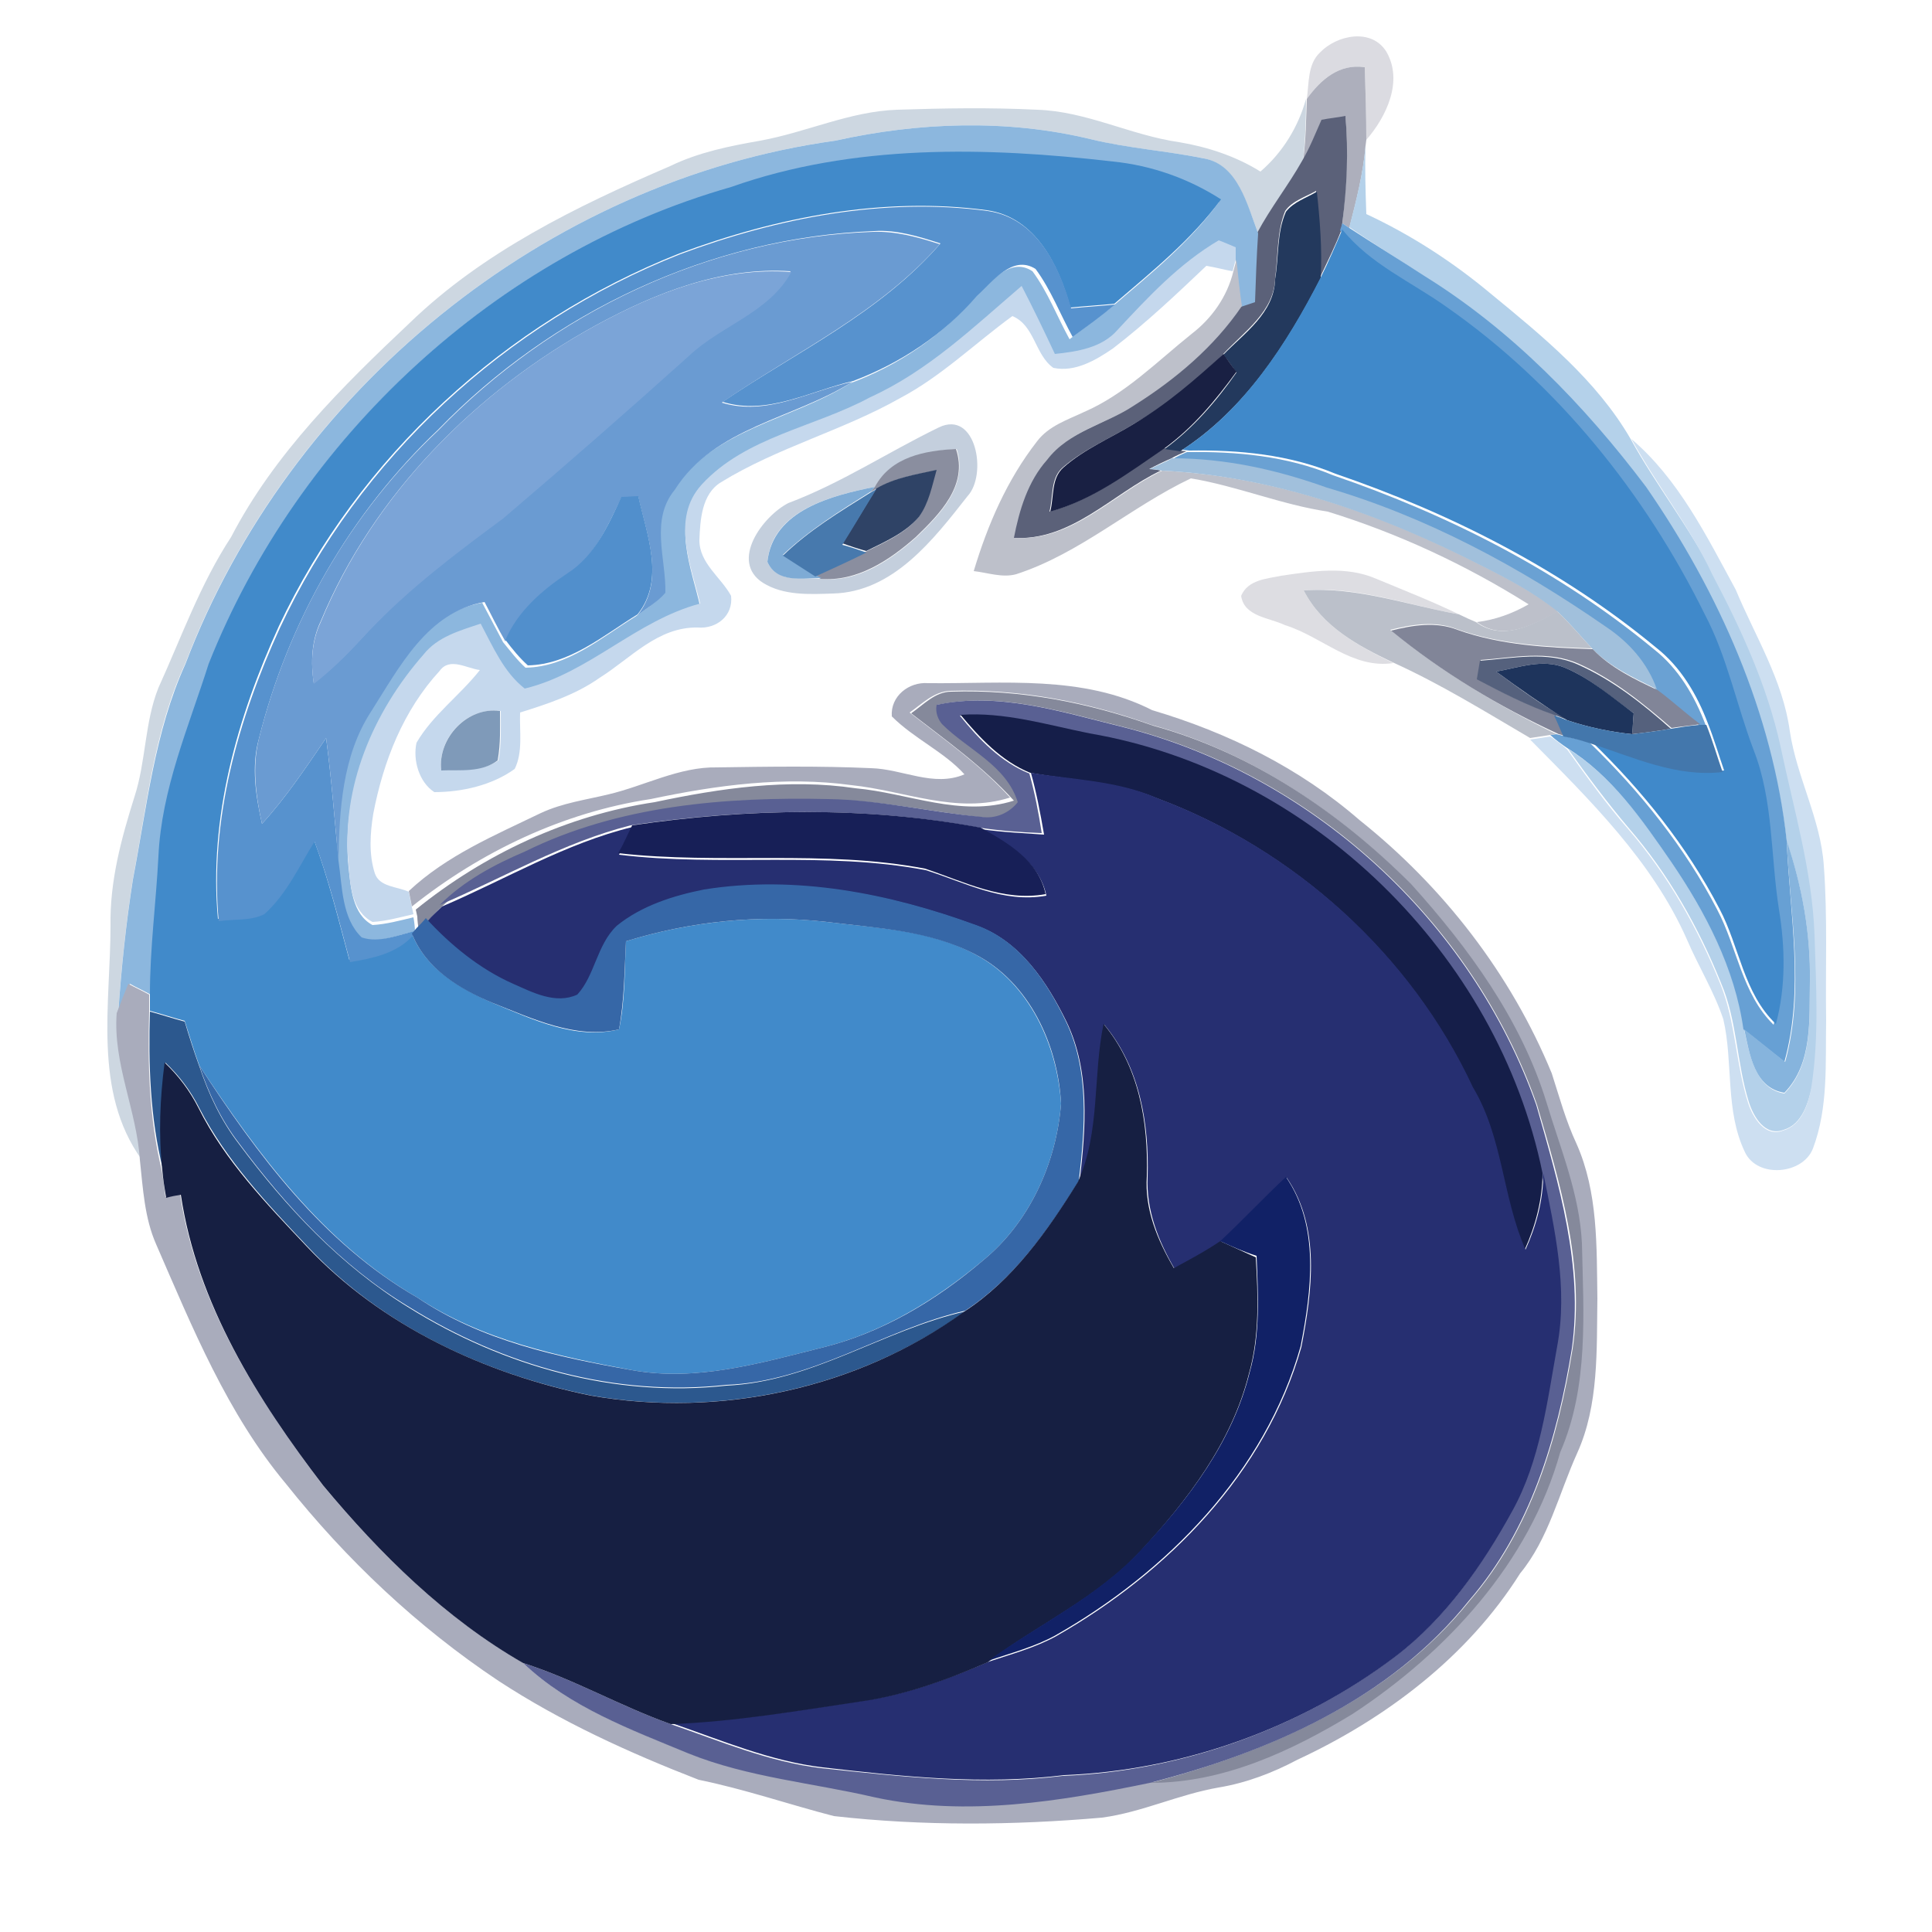 <?xml version="1.0" encoding="utf-8"?>
<!-- Generator: Adobe Illustrator 26.0.3, SVG Export Plug-In . SVG Version: 6.00 Build 0)  -->
<svg version="1.1" id="Layer_1" xmlns="http://www.w3.org/2000/svg" xmlns:xlink="http://www.w3.org/1999/xlink" x="0px" y="0px"
	 viewBox="0 0 250 250" style="enable-background:new 0 0 250 250;" xml:space="preserve">
<style type="text/css">
	.st0{fill:#DBDBE1;}
	.st1{fill:#ADAFBC;}
	.st2{fill:#CDD7E1;}
	.st3{fill:#5B6179;}
	.st4{fill:#8CB7DE;}
	.st5{fill:#B4D1EA;}
	.st6{fill:#418ACA;}
	.st7{fill:#23395D;}
	.st8{fill:#5792CE;}
	.st9{fill:#67A0D4;}
	.st10{fill:#6A9BD2;}
	.st11{fill:#4089CA;}
	.st12{fill:#C5D8ED;}
	.st13{fill:#BDC0CA;}
	.st14{fill:#7BA4D7;}
	.st15{fill:#192043;}
	.st16{fill:#C4CFDD;}
	.st17{fill:#CDDFF1;}
	.st18{fill:#8A8E9F;}
	.st19{fill:#6AA1D3;}
	.st20{fill:#A1C0DC;}
	.st21{fill:#2F4366;}
	.st22{fill:#7EABD5;}
	.st23{fill:#518FCC;}
	.st24{fill:#4779AD;}
	.st25{fill:#DDDDE2;}
	.st26{fill:#BBC0CA;}
	.st27{fill:#818598;}
	.st28{fill:#55617D;}
	.st29{fill:#1E345C;}
	.st30{fill:#A9ACBC;}
	.st31{fill:#85899B;}
	.st32{fill:#596093;}
	.st33{fill:#7F9AB9;}
	.st34{fill:#151E49;}
	.st35{fill:#4377AC;}
	.st36{fill:#262F71;}
	.st37{fill:#171F57;}
	.st38{fill:#86B4DD;}
	.st39{fill:#3667A7;}
	.st40{fill:#2C588E;}
	.st41{fill:#161F42;}
	.st42{fill:#112166;}
</style>
<g id="_x23_dbdbe1ff">
	<path class="st0" d="M170.8,6.8c2.2-2.3,6.7-3.2,8.6-0.1c2.2,3.8,0,8.4-2.6,11.4c0-3.1-0.1-6.3-0.2-9.4c-3.3-0.5-5.7,1.6-7.5,4.1
		C169.4,10.7,169.2,8.3,170.8,6.8z"/>
</g>
<g id="_x23_adafbcff">
	<path class="st1" d="M169.1,12.8c1.8-2.5,4.2-4.6,7.5-4.1c0.1,3.1,0.2,6.3,0.2,9.4l-0.1,0.8c-0.3,3.6-1.2,7.1-2.1,10.6l-0.9-0.6
		c0.5-4.6,0.8-9.2,0.4-13.8c-1,0.2-2.1,0.3-3.1,0.5c-0.7,1.8-1.5,3.6-2.4,5.3C169,18.1,169,15.4,169.1,12.8z"/>
</g>
<g id="_x23_cdd7e1ff">
	<path class="st2" d="M163.1,22.2c2.9-2.5,4.9-5.8,5.9-9.4c0,2.7-0.1,5.4-0.4,8.1c-1.7,3.2-4.1,6-5.8,9.3c-1.4-3.6-2.6-8.8-7-9.7
		c-4.9-1-9.9-1.3-14.7-2.5c-10.8-2.6-22.2-2.2-33,0.2C70.6,23.4,37.4,50.6,24,85.8c-4.1,8.8-5,18.5-6.8,27.9
		c-0.9,5.7-1.5,11.5-1.9,17.3c-0.5,6.5,2.6,12.6,3,19c-6.3-8.8-4-20.1-4-30.2c-0.1-5.8,1.4-11.3,3.1-16.7c1.5-4.6,1.3-9.6,3.1-14.1
		c3-6.6,5.4-13.4,9.4-19.5c5.6-10.8,14.4-19.5,23.1-27.7c9.5-9.2,21.6-15.1,33.7-20.3c3.7-1.8,7.7-2.6,11.7-3.3
		c6-1.1,11.6-3.8,17.7-4c6-0.2,12.1-0.3,18.1,0c6.4,0.2,12.1,3.3,18.4,4.2C156.2,19,159.9,20.2,163.1,22.2z"/>
</g>
<g id="_x23_5b6179ff">
	<path class="st3" d="M171,15.5c1-0.2,2.1-0.3,3.1-0.5c0.4,4.6,0.2,9.2-0.4,13.8l-0.1,0.9c-0.8,2.1-1.8,4.1-2.8,6.2
		c0.2-3.7-0.1-7.5-0.5-11.2c-1.4,0.8-3.1,1.3-4,2.6c-1.1,2.7-0.9,5.8-1.3,8.7c-0.1,4.3-4,6.9-6.7,9.8c-3.5,3.4-7.2,6.6-11.5,9
		c-3.1,1.9-6.5,3.3-9.3,5.7c-1.6,1.4-1.2,3.8-1.7,5.7c5.6-1.5,10.1-5.1,14.8-8.2c0.5,0.1,1.5,0.2,2,0.3l0.9,0.1
		c-0.5,0.2-1.4,0.6-1.9,0.9c-0.7,0.3-2.2,1-2.9,1.4c0.4,0,1.2,0.1,1.5,0.2c-6.3,3-11.6,9.2-19.2,8.7c0.7-3.6,1.9-7.3,4.3-10.1
		c2.8-3.6,7.5-4.5,11.2-7c5.3-3.5,10.4-7.6,14-12.9c0.6-0.2,1.2-0.4,1.8-0.6c0.1-3,0.2-6,0.4-8.9c1.7-3.2,4-6.1,5.8-9.3
		C169.5,19.1,170.2,17.3,171,15.5z"/>
</g>
<g id="_x23_8cb7deff">
	<path class="st4" d="M108.1,18.2c10.8-2.4,22.2-2.8,33-0.2c4.9,1.2,9.8,1.5,14.7,2.5c4.4,0.8,5.6,6,7,9.7c-0.2,3-0.3,6-0.4,8.9
		c-0.6,0.2-1.2,0.4-1.8,0.6c-0.2-2-0.5-4-0.7-6c0-0.4,0-1.2,0-1.6c-0.6-0.2-1.7-0.7-2.2-0.9c-5.1,3-9.1,7.4-13.1,11.6
		c-2,2.3-5.2,2.8-8.1,3.4c-1.3-3-2.8-5.9-4.3-8.8c-6.1,5.3-12.1,11-19.6,14.4c-7.2,3.9-16.1,5-21.8,11.3c-4,4.4-1.3,10.4-0.2,15.4
		c-8.3,2.2-14.4,9-22.7,11c-2.8-2.1-4.1-5.5-5.7-8.4c-2.7,0.8-5.5,1.7-7.4,4c-6.4,7.4-10.7,17.2-9.7,27.1c0.3,2.7,0.5,6.1,3.1,7.5
		c1.8-0.1,3.6-0.6,5.3-1c0.1,0.5,0.2,1.4,0.2,1.8c-2.3,0.5-4.9,1.7-7.2,0.9c-2.6-2.5-2.5-6.5-3-9.9c0.1-6.6,0.5-13.6,4.2-19.3
		c3.6-5.8,7.2-12.9,14.7-14.2c0.9,1.7,1.8,3.4,2.7,5.1c0.9,1.1,1.8,2.3,2.9,3.3c5.5-0.1,9.8-3.9,14.2-6.6c1.2-0.9,2.6-1.7,3.6-2.9
		c0.1-4.4-2-9.4,1.2-13.3c5.1-8.1,15.4-9.2,23-14c6.2-2.3,11.7-6,16-11c2-1.8,4.6-5.5,7.6-3.5c2,2.7,3.2,5.9,4.8,8.8
		c1.8-1.4,3.7-2.8,5.5-4.2c4.9-4.2,9.9-8.2,13.8-13.5c-4.2-2.7-9-4.5-14-4.9c-16.4-1.9-33.6-2.4-49.4,3.3
		C64.1,32.9,38.6,56.7,27.1,86c-2.6,8.2-6.1,16.2-6.5,24.9c-0.3,5.9-1.1,11.8-1.1,17.8c-0.9-0.5-1.8-0.9-2.7-1.4
		c-0.5,1.3-1.1,2.5-1.5,3.8c0.4-5.8,1-11.6,1.9-17.3c1.8-9.4,2.8-19.1,6.8-27.9C37.4,50.6,70.6,23.4,108.1,18.2z"/>
</g>
<g id="_x23_b4d1eaff">
	<path class="st5" d="M174.6,29.4c0.9-3.5,1.8-7,2.1-10.6c-0.1,3,0,5.9,0.1,8.9c5.8,2.7,11.2,6.2,16.1,10.3
		c6.7,5.5,13.7,11.2,18.1,18.8c3.3,6,7.6,11.4,10.7,17.5c3.7,7.1,7.1,14.4,8.8,22.2c1.7,8.1,4.1,16.1,4.4,24.4
		c0.2,6.5,0.6,13.1-0.4,19.6c-0.5,2.2-1.3,5-3.7,5.7c-2.4,0.9-3.9-1.7-4.5-3.6c-1.6-5.1-1.5-10.5-3.6-15.4
		c-2.9-7.2-6.8-14.1-11.9-20c-2.8-3.3-5.4-6.8-7.9-10.3c5.8,3.6,9.7,9.3,13.5,14.8c4.4,6.6,8.2,13.7,9.3,21.6
		c0.7,3.1,1.4,7.6,5.2,8.2c3.7-3.8,3.2-9.5,3.3-14.4c0.1-6.2-1-12.4-3-18.2c-1.9-16.5-8.9-32.2-18.2-45.8
		c-8-10.6-17.4-20.2-28.7-27.3C181.1,33.6,177.8,31.6,174.6,29.4z"/>
</g>
<g id="_x23_418acaff">
	<path class="st6" d="M94.6,24.2c15.8-5.6,33-5.2,49.4-3.3c5,0.5,9.8,2.2,14,4.9c-3.8,5.2-8.9,9.3-13.8,13.5
		c-1.9,0.2-3.8,0.3-5.7,0.5c-1.5-5.5-4.5-11.7-10.8-12.6c-13.4-1.8-27.2,0.9-39.8,5.6c-22.5,8.9-41.5,26.3-51.8,48.2
		c-5.4,11.8-9.1,24.8-7.9,37.9c1.9-0.2,4.1,0,5.9-0.9c2.8-2.6,4.4-6.2,6.5-9.4c1.9,5.1,3.2,10.4,4.6,15.6c2.9-0.5,6-1.1,8.1-3.4
		c1.8,4.6,6.2,7.1,10.5,9c5.1,2.1,10.7,4.8,16.3,3.4c0.8-3.7,0.7-7.6,0.9-11.4c8.4-2.6,17.3-3.5,26-2.5c6.5,0.8,13.3,1,19.2,4.2
		c7,3.7,10.6,11.7,11.1,19.3c-0.6,7.7-4.1,15.4-10.1,20.3c-6.1,5.1-13.1,9.4-20.9,11.3c-8,2-16.2,4.4-24.5,2.9
		c-9.6-1.8-19.5-3.9-27.8-9.4c-12.1-7-20.6-18.5-28.2-30c-0.7-1.9-1.3-3.9-1.9-5.8c-1.5-0.4-3-0.9-4.5-1.3c0-0.6,0-1.7,0-2.2
		c0-5.9,0.8-11.9,1.1-17.8c0.4-8.7,3.9-16.7,6.5-24.9C38.6,56.7,64.1,32.9,94.6,24.2z"/>
</g>
<g id="_x23_23395dff">
	<path class="st7" d="M166.4,27.4c1-1.3,2.7-1.8,4-2.6c0.4,3.7,0.7,7.5,0.5,11.2c-4.4,8.6-9.9,17.1-18.2,22.4
		c-0.5-0.1-1.5-0.2-2-0.3c3.7-2.7,6.7-6.2,9.3-9.9c-0.6-0.8-1.1-1.6-1.7-2.3c2.7-2.8,6.6-5.4,6.7-9.8
		C165.5,33.1,165.2,30.1,166.4,27.4z"/>
</g>
<g id="_x23_5792ceff">
	<path class="st8" d="M88,32.9c12.6-4.7,26.4-7.4,39.8-5.6c6.3,0.9,9.3,7.1,10.8,12.6c1.9-0.2,3.8-0.3,5.7-0.5
		c-1.8,1.5-3.6,2.8-5.5,4.2c-1.6-2.9-2.8-6.1-4.8-8.8c-3-1.9-5.6,1.7-7.6,3.5c-4.3,5-9.9,8.7-16,11c-5.6,1.3-11.1,4.5-16.9,2.7
		c9.6-6.5,20.4-11.5,28.2-20.5c-2.8-0.9-5.7-1.8-8.6-1.6c-21.2,0.8-41.7,10.5-56.4,25.7C45.3,66.4,37.3,80.4,33.5,95.6
		c-1,3.6-0.4,7.4,0.4,11c3.1-3.4,5.7-7.3,8.3-11.1c0.7,5.3,1.1,10.6,1.6,15.9c0.5,3.3,0.4,7.4,3,9.9c2.3,0.8,4.9-0.4,7.2-0.9
		l-0.6,0.7c-2.1,2.3-5.2,2.9-8.1,3.4c-1.4-5.2-2.7-10.5-4.6-15.6c-2,3.2-3.6,6.8-6.5,9.4c-1.8,0.9-3.9,0.6-5.9,0.9
		c-1.2-13.1,2.5-26.1,7.9-37.9C46.5,59.2,65.5,41.8,88,32.9z"/>
</g>
<g id="_x23_67a0d4ff">
	<path class="st9" d="M173.7,28.9l0.9,0.6c3.2,2.1,6.5,4.1,9.7,6.2c11.3,7,20.7,16.7,28.7,27.3c9.4,13.6,16.4,29.3,18.2,45.8
		c0.4,9.5,2.3,19.2-0.3,28.6c-1.8-1.4-3.5-2.8-5.3-4.2c-1.1-7.9-4.9-15.1-9.3-21.6c-3.8-5.5-7.7-11.2-13.5-14.8
		c-0.6-0.4-1.7-1.2-2.2-1.7l0.8-0.1l0.8,0.2c1.2,0.3,2.4,0.5,3.5,0.9c6.5,6.3,12.3,13.5,16.5,21.6c2.6,4.9,3.2,10.9,7.3,14.9
		c1.3-4.8,1.2-9.9,0.4-14.8c-1.1-6.9-0.7-14.1-3.3-20.7c-2.2-5.8-3.4-12-6.3-17.5c-7.7-15.6-19-29.7-33.3-39.7
		c-4.6-3.3-10-5.6-13.6-10.1L173.7,28.9z"/>
</g>
<g id="_x23_6a9bd2ff">
	<path class="st10" d="M56.7,55.7C71.4,40.5,91.8,30.7,113,30c3-0.1,5.8,0.7,8.6,1.6c-7.8,8.9-18.6,13.9-28.2,20.5
		c5.8,1.8,11.3-1.5,16.9-2.7c-7.6,4.8-17.9,5.9-23,14c-3.2,3.9-1.1,8.9-1.2,13.3c-1,1.2-2.4,2-3.6,2.9c3.6-4.5,1.2-10.4,0.1-15.3
		c-0.6,0-1.7,0-2.2,0.1c-1.8,3.7-3.5,7.7-7,10c-3.3,2.2-6.4,4.9-8,8.6c-1-1.7-1.8-3.4-2.7-5.1c-7.4,1.3-11,8.4-14.7,14.2
		c-3.7,5.7-4.1,12.7-4.2,19.3c-0.5-5.3-0.9-10.6-1.6-15.9c-2.6,3.8-5.2,7.7-8.3,11.1c-0.8-3.6-1.3-7.4-0.4-11
		C37.3,80.4,45.3,66.4,56.7,55.7 M77.1,42.1C61.6,50.6,48.3,64,41.5,80.4c-1.2,2.5-1.3,5.3-0.9,8c2.6-2,4.9-4.4,7.1-6.8
		C52.8,76.1,59,71.5,65,67c8.1-6.9,16.1-13.9,24-21c4.2-3.9,10.4-5.6,13.3-10.9C93.4,34.5,84.8,37.9,77.1,42.1z"/>
</g>
<g id="_x23_4089caff">
	<path class="st11" d="M170.9,35.9c1-2,1.9-4.1,2.8-6.2c3.6,4.5,9,6.8,13.6,10.1c14.3,10,25.6,24.1,33.3,39.7
		c2.9,5.5,4.1,11.7,6.3,17.5c2.6,6.6,2.2,13.8,3.3,20.7c0.8,4.9,0.9,10-0.4,14.8c-4.2-4-4.7-10-7.3-14.9c-4.2-8.1-10-15.3-16.5-21.6
		c5.6,1.8,11.1,4.3,17.1,3.7c-0.7-2-1.3-4.1-2.1-6.1c-1.4-3.7-3.5-7.3-6.7-9.8c-12.2-10.1-26.6-17.4-41.5-22.5
		c-6-2.5-12.5-3.1-18.9-3l-0.9-0.1C161,53,166.5,44.5,170.9,35.9z"/>
</g>
<g id="_x23_c5d8edff">
	<path class="st12" d="M144.6,42.7c4-4.3,8-8.6,13.1-11.6c0.6,0.2,1.7,0.7,2.2,0.9c0,0.4,0,1.2,0,1.6c-0.1,0.4-0.3,1.1-0.4,1.5
		c-1.1-0.2-2.2-0.5-3.4-0.7c-3.9,3.7-7.8,7.4-12.1,10.7c-2.2,1.5-4.9,3.1-7.7,2.5c-2.4-1.7-2.4-5.5-5.3-6.7
		c-4.8,3.5-9.2,7.8-14.5,10.6c-7.4,4.2-15.9,6.4-23.2,10.9c-2.5,1.5-2.7,4.9-2.8,7.5c0,3,2.8,4.8,4.1,7.2c0.3,2.6-1.9,4.3-4.3,4.1
		c-5.2-0.1-8.7,4-12.7,6.5c-3.1,2.2-6.8,3.4-10.3,4.5c-0.1,2.4,0.4,5.1-0.7,7.3c-2.9,2.1-6.8,3-10.4,3c-2-1.3-2.8-4.2-2.3-6.4
		c2.1-3.6,5.6-6.1,8.2-9.4c-1.7-0.2-3.9-1.7-5.2,0.1c-4.7,5.1-7.3,11.7-8.6,18.5c-0.4,2.5-0.6,5.2,0.2,7.7c0.6,1.8,2.9,1.7,4.4,2.4
		c0.1,0.5,0.3,1.5,0.4,2l0.2,0.9c-1.8,0.4-3.5,0.9-5.3,1c-2.7-1.4-2.9-4.8-3.1-7.5c-1-9.9,3.2-19.7,9.7-27.1c1.8-2.3,4.7-3.1,7.4-4
		c1.6,3,3,6.3,5.7,8.4c8.3-2,14.4-8.8,22.7-11c-1.2-5-3.8-11,0.2-15.4c5.7-6.2,14.6-7.4,21.8-11.3c7.5-3.4,13.4-9.1,19.6-14.4
		c1.5,2.9,2.9,5.8,4.3,8.8C139.4,45.5,142.6,45,144.6,42.7 M57.1,99.7c2.5-0.2,5.2,0.2,7.4-1.3c0.4-2.1,0.3-4.2,0.3-6.4
		C60.4,91.4,56.6,95.5,57.1,99.7z"/>
</g>
<g id="_x23_bdc0caff">
	<path class="st13" d="M159.6,35.1c0.1-0.4,0.3-1.1,0.4-1.5c0.2,2,0.4,4,0.7,6c-3.6,5.3-8.6,9.5-14,12.9c-3.6,2.4-8.4,3.3-11.2,7
		c-2.5,2.8-3.6,6.5-4.3,10.1c7.6,0.5,12.8-5.7,19.2-8.7c14.5,0.7,28.6,5.7,41.4,12.3c3.4,1.7,6.8,3.5,9.8,5.9
		c-3.2,1.8-7.1,3.9-10.5,1.4c2.4-0.3,4.6-1.1,6.7-2.3c-8.1-5.1-16.9-9.2-26-12c-6-0.9-11.7-3.3-17.7-4.3
		c-7.8,3.7-14.3,9.7-22.6,12.4c-1.8,0.5-3.7-0.2-5.5-0.4c1.8-6,4.3-11.8,8.2-16.8c1.5-2,4-2.8,6.1-3.8c5.3-2.3,9.4-6.5,13.9-10.1
		C156.8,41.2,158.8,38.4,159.6,35.1z"/>
</g>
<g id="_x23_7ba4d7ff">
	<path class="st14" d="M77.1,42.1c7.7-4.2,16.3-7.6,25.3-6.9c-2.9,5.3-9.1,6.9-13.3,10.9c-7.9,7.1-15.9,14.1-24,21
		c-6.1,4.5-12.2,9.1-17.4,14.6c-2.2,2.4-4.5,4.8-7.1,6.8c-0.4-2.7-0.3-5.5,0.9-8C48.3,64,61.6,50.6,77.1,42.1z"/>
</g>
<g id="_x23_192043ff">
	<path class="st15" d="M146.8,54.8c4.2-2.5,7.9-5.7,11.5-9c0.6,0.8,1.1,1.6,1.7,2.3c-2.7,3.7-5.6,7.2-9.3,9.9
		c-4.7,3.2-9.3,6.7-14.8,8.2c0.5-1.9,0.1-4.3,1.7-5.7C140.3,58.1,143.7,56.7,146.8,54.8z"/>
</g>
<g id="_x23_c4cfddff">
	<path class="st16" d="M121.5,55.3c4.8-2.3,6.3,6.1,3.7,8.9c-4.4,5.6-9.6,12.4-17.4,12.6c-3,0.1-6.4,0.3-9.1-1.4
		c-4.3-2.8,0-8.6,3.3-10.3C108.9,62.5,114.9,58.5,121.5,55.3 M113.2,63c-5.5,1.1-13.3,3-13.9,9.7c1.2,2.8,4.6,2,7,2.2
		c4.7,0.5,8.9-2.4,12.3-5.4c3.1-3,6.7-6.7,5.2-11.4C119.7,58.4,115.3,59.2,113.2,63z"/>
</g>
<g id="_x23_cddff1ff">
	<path class="st17" d="M211.1,56.8c6.1,5.2,9.7,12.5,13.5,19.5c2.5,6,6.1,11.7,7,18.3c0.9,6,4,11.4,4.4,17.4
		c0.5,6.7,0.2,13.3,0.3,20c-0.1,5.5,0.3,11.3-1.7,16.6c-1.3,3.4-7.2,3.9-8.8,0.5c-2.6-5.4-1.5-11.6-2.8-17.2
		c-1.2-3.6-3.2-6.8-4.7-10.3c-4.5-10.2-12.6-18.1-20.3-25.9c0.7-0.1,2-0.3,2.6-0.4c0.6,0.4,1.7,1.2,2.2,1.7
		c2.5,3.5,5.1,7.1,7.9,10.3c5.1,5.9,9,12.8,11.9,20c2,4.9,2,10.4,3.6,15.4c0.6,1.9,2.2,4.5,4.5,3.6c2.5-0.7,3.3-3.5,3.7-5.7
		c1-6.5,0.6-13,0.4-19.6c-0.3-8.3-2.7-16.3-4.4-24.4c-1.7-7.8-5.1-15.2-8.8-22.2C218.7,68.2,214.4,62.8,211.1,56.8z"/>
</g>
<g id="_x23_8a8e9fff">
	<path class="st18" d="M113.2,63c2.1-3.9,6.5-4.7,10.5-4.9c1.6,4.7-2.1,8.4-5.2,11.4c-3.4,3-7.6,5.8-12.3,5.4l-0.8-0.4
		c2.2-1.1,4.4-2.1,6.6-3.1c2.4-1.2,5-2.3,6.8-4.4c1.3-1.8,1.6-4,2.3-6.1c-2.6,0.5-5.4,1-7.8,2.4l-0.7,0.4L113.2,63z"/>
</g>
<g id="_x23_6aa1d3ff">
	<path class="st19" d="M153.6,58.5c6.4-0.1,12.9,0.5,18.9,3c14.9,5.1,29.3,12.4,41.5,22.5c3.2,2.5,5.3,6.1,6.7,9.8l-0.9,0
		c-1.9-1.4-3.6-3-5.5-4.4c-1.1-3.4-3.6-6.2-6.6-8.1c-11.1-7.7-23.1-14.2-36.1-18c-6.4-2.4-13.2-3.9-20-3.8
		C152.2,59.1,153.1,58.7,153.6,58.5z"/>
</g>
<g id="_x23_a1c0dcff">
	<path class="st20" d="M148.8,60.7c0.7-0.4,2.2-1,2.9-1.4c6.9,0,13.6,1.5,20,3.8c13,3.8,25,10.3,36.1,18c3,2,5.4,4.7,6.6,8.1
		c-3-1.5-6.1-2.9-8.4-5.3c-1.5-1.6-2.9-3.3-4.5-4.8c-3-2.4-6.4-4.2-9.8-5.9c-12.9-6.6-26.9-11.6-41.4-12.3
		C150,60.8,149.2,60.7,148.8,60.7z"/>
</g>
<g id="_x23_2f4366ff">
	<path class="st21" d="M113.4,63.2c2.4-1.4,5.1-1.8,7.8-2.4c-0.6,2.1-1,4.3-2.3,6.1c-1.8,2.1-4.4,3.2-6.8,4.4
		c-0.8-0.2-2.3-0.7-3.1-1C110.5,68,111.9,65.6,113.4,63.2z"/>
</g>
<g id="_x23_7eabd5ff">
	<path class="st22" d="M99.3,72.7c0.7-6.7,8.4-8.6,13.9-9.7l-0.5,0.6c-4,2.5-8,5-11.4,8.2c1.4,0.9,2.8,1.8,4.2,2.6l0.8,0.4
		C103.8,74.8,100.5,75.5,99.3,72.7z"/>
</g>
<g id="_x23_518fccff">
	<path class="st23" d="M80.4,64.3c0.6,0,1.7-0.1,2.2-0.1c1.1,5,3.5,10.8-0.1,15.3c-4.4,2.7-8.8,6.5-14.2,6.6c-1.1-1-2-2.1-2.9-3.3
		c1.6-3.7,4.7-6.4,8-8.6C76.9,72,78.7,68,80.4,64.3z"/>
</g>
<g id="_x23_4779adff">
	<path class="st24" d="M101.3,71.9c3.4-3.3,7.4-5.7,11.4-8.2l0.7-0.4c-1.5,2.4-2.9,4.8-4.4,7.2c0.8,0.2,2.3,0.7,3.1,1
		c-2.2,1.1-4.4,2.1-6.6,3.1C104.1,73.7,102.7,72.8,101.3,71.9z"/>
</g>
<g id="_x23_dddde2ff">
	<path class="st25" d="M165.8,74.5c4.1-0.6,8.4-1.3,12.3,0.4c3.6,1.5,7.2,2.9,10.7,4.6c-6.7-1.2-13.2-3.7-20.1-3.1
		c2.4,4.7,7.1,7.2,11.6,9.4c-5.3,0.8-9.2-3.4-14-4.9c-2.1-1-5.3-1.1-5.7-3.8C161.5,75,163.9,74.9,165.8,74.5z"/>
</g>
<g id="_x23_bbc0caff">
	<path class="st26" d="M168.7,76.4c6.9-0.5,13.4,1.9,20.1,3.1c0.6,0.3,1.7,0.8,2.2,1c3.4,2.5,7.3,0.4,10.5-1.4
		c1.6,1.5,3,3.2,4.5,4.8c-5.9-0.2-11.9-0.5-17.5-2.5c-2.8-1.1-5.8-0.6-8.6,0.1c6.6,5.4,13.9,9.8,21.5,13.5l-0.8,0.1
		c-0.7,0.1-1.9,0.3-2.6,0.4c-5.8-3.4-11.6-7-17.8-9.8C175.8,83.6,171.1,81.1,168.7,76.4z"/>
</g>
<g id="_x23_818598ff">
	<path class="st27" d="M180,81.6c2.8-0.7,5.8-1.2,8.6-0.1c5.6,2,11.6,2.3,17.5,2.5c2.3,2.4,5.4,3.9,8.4,5.3c1.9,1.4,3.6,3,5.5,4.4
		c-1.2,0.2-2.5,0.3-3.7,0.5c-3.7-3.2-7.5-6.3-12-8.3c-4-1.8-8.5-0.8-12.7-0.5c-0.1,0.6-0.2,1.9-0.3,2.5c3.2,1.8,6.5,3.4,10,4.6
		c0.3,0.7,0.9,2,1.2,2.7l-0.8-0.2C193.9,91.4,186.6,87,180,81.6z"/>
</g>
<g id="_x23_55617dff">
	<path class="st28" d="M191.5,85.5c4.2-0.3,8.7-1.3,12.7,0.5c4.5,2,8.4,5.1,12,8.3c-1.7,0.3-3.3,0.5-5,0.7c0.1-0.9,0.1-1.8,0.2-2.7
		c-2.9-2.1-5.6-4.5-8.9-5.9c-2.9-1.2-6,0-8.9,0.5c3,2.2,6,4.4,9.2,6.2c-0.4-0.1-1.2-0.4-1.7-0.6c-3.5-1.2-6.8-2.9-10-4.6
		C191.2,87.3,191.4,86.1,191.5,85.5z"/>
</g>
<g id="_x23_1e345cff">
	<path class="st29" d="M193.6,86.9c2.9-0.5,6-1.7,8.9-0.5c3.3,1.4,6.1,3.8,8.9,5.9c-0.1,0.9-0.1,1.8-0.2,2.7
		c-2.9-0.3-5.7-0.9-8.4-1.8C199.6,91.2,196.6,89.1,193.6,86.9z"/>
</g>
<g id="_x23_a9acbcff">
	<path class="st30" d="M115.4,92.7c-0.2-2.6,2.2-4.5,4.7-4.3c9.7,0.1,20-1.1,29,3.5c9.8,2.9,19.1,7.5,26.8,14.2
		c10.8,8.6,19.6,19.9,24.9,32.8c1,3.1,1.8,6.1,3.2,9.1c2.8,6.3,2.6,13.3,2.7,20c-0.1,6.7,0.2,13.8-2.6,20
		c-2.4,5.3-3.7,11.1-7.4,15.6c-6.8,10.8-17.4,18.8-28.8,24.1c-3.2,1.7-6.6,3-10.2,3.6c-5.2,0.9-9.9,3.2-15.1,3.9
		c-11.5,1-23.2,1.1-34.7-0.2c-5.8-1.5-11.6-3.5-17.5-4.7c-9-3.5-17.8-7.5-25.9-12.8C54,210.5,44.8,201.8,37,192
		c-7.6-9.1-12.1-20.2-16.8-31c-1.5-3.4-1.7-7.2-2.1-10.9c-0.4-6.4-3.5-12.5-3-19c0.5-1.3,1-2.6,1.5-3.8c0.9,0.5,1.8,0.9,2.7,1.4
		c0,0.6,0,1.7,0,2.2c-0.2,6.8,0,13.8,1.6,20.4c0.2,1.2,0.4,2.4,0.5,3.6c0.6-0.1,1.2-0.2,1.9-0.4c2.1,14.1,9.9,26.4,18.4,37.6
		c7.4,8.9,15.8,17.2,25.9,23c6,5.7,13.8,8.6,21.4,11.7c7.7,3.1,16.1,3.8,24.2,5.7c11.8,2.5,23.9,0.5,35.5-1.9
		c9.4,0,18.2-4.1,26.1-8.9c12.2-8,22.9-19.6,26.9-33.9c3.7-8.5,3.1-17.9,2.8-27c-0.2-6.4-2.8-12.3-4.6-18.3
		c-3.3-10.7-10-20-17.5-28.2c-9.3-9.3-20.6-17-33.4-20.5c-8.3-3-17.2-4.7-26.1-4.4c-2.1,0.1-3.6,1.7-5.2,2.8c4.5,3.5,9.2,6.8,13,11
		c-6.9,2.2-13.7-0.9-20.5-1.6c-8.7-1.2-17.5,0-26,1.8c-11.3,1.7-22,6.8-30.9,13.9c-0.1-0.5-0.3-1.5-0.4-2
		c4.9-4.6,11.1-7.2,17.1-10.1c2.8-1.3,5.8-1.7,8.7-2.4c4.7-1.1,9.2-3.6,14.1-3.5c6.6-0.1,13.3-0.2,19.9,0.1
		c4.1,0.1,8.1,2.5,12.1,0.8C122.2,97.3,118.3,95.6,115.4,92.7z"/>
</g>
<g id="_x23_85899bff">
	<path class="st31" d="M117.9,92.3c1.6-1.1,3.1-2.8,5.2-2.8c8.9-0.3,17.7,1.4,26.1,4.4c12.8,3.5,24.1,11.2,33.4,20.5
		c7.4,8.2,14.2,17.5,17.5,28.2c1.8,6,4.3,11.9,4.6,18.3c0.2,9,0.9,18.5-2.8,27c-4,14.3-14.7,25.9-26.9,33.9
		c-7.9,4.8-16.7,8.9-26.1,8.9c15.5-4.1,31.1-10.9,41.3-23.6c7.9-9.1,11.4-20.9,13.3-32.6c1.6-10.7-1.6-21.3-4.6-31.5
		c-8.4-23.9-29.2-42.9-53.8-49c-7.7-1.9-15.8-4.5-23.8-2.8c-0.1,1.1,0.2,1.9,1,2.6c3.3,3.3,8.3,5.3,9.8,10.1
		c-1.1,1.5-2.9,2.2-4.7,1.9c-6.6-0.7-13.2-2.2-19.8-2.3c-13.3-0.4-27.2,0.8-39.3,6.8c-4,1.7-7.9,3.9-11,6.9
		c-0.7,0.6-1.3,1.3-1.9,1.9c-0.3,0.3-0.9,0.9-1.2,1.3c-0.1-0.5-0.2-1.4-0.2-1.8l-0.2-0.9c8.9-7.2,19.6-12.2,30.9-13.9
		c8.5-1.8,17.3-3.1,26-1.8c6.8,0.6,13.6,3.8,20.5,1.6C127.1,99.1,122.4,95.8,117.9,92.3z"/>
</g>
<g id="_x23_596093ff">
	<path class="st32" d="M121.2,91.2c8-1.7,16.1,0.9,23.8,2.8c24.6,6.1,45.4,25.1,53.8,49c2.9,10.2,6.1,20.8,4.6,31.5
		c-1.9,11.7-5.4,23.5-13.3,32.6c-10.2,12.8-25.8,19.6-41.3,23.6c-11.6,2.4-23.7,4.4-35.5,1.9c-8.1-1.9-16.5-2.6-24.2-5.7
		c-7.5-3.1-15.4-6-21.4-11.7c6.6,2.1,12.6,5.6,19.1,7.9c6.4,2.2,12.7,4.9,19.5,5.7c10.4,1.1,20.8,2.3,31.2,1
		c15.4-0.6,30.6-6.1,42.8-15.3c6.6-4.9,11.4-11.8,15.2-18.9c3.6-6.6,4.5-14.1,5.8-21.3c1.3-7.5-0.4-15.1-1.8-22.4
		c-5.8-28.4-30.1-52-58.6-56.9c-5.5-1.1-11-2.8-16.7-2.4c2.5,3.1,5.3,6,9,7.5c0.7,2.5,1.2,5.1,1.6,7.7c-2.7-0.1-5.4-0.3-8.1-0.7
		c-14.8-2.8-30.2-2.5-45.1-0.3c-8.7,2.2-16.5,6.8-24.7,10.3c3.1-3.1,7-5.2,11-6.9c12.1-6,26-7.1,39.3-6.8c6.7,0.1,13.2,1.7,19.8,2.3
		c1.8,0.3,3.6-0.5,4.7-1.9c-1.5-4.8-6.5-6.8-9.8-10.1C121.4,93.1,121,92.2,121.2,91.2z"/>
</g>
<g id="_x23_7f9ab9ff">
	<path class="st33" d="M57.1,99.7c-0.5-4.2,3.4-8.3,7.6-7.7c0,2.1,0.1,4.2-0.3,6.4C62.3,100,59.5,99.6,57.1,99.7z"/>
</g>
<g id="_x23_151e49ff">
	<path class="st34" d="M124.3,92.5c5.7-0.4,11.2,1.3,16.7,2.4c28.6,4.9,52.8,28.5,58.6,56.9c0,3.4-0.9,6.8-2.3,9.9
		c-3-6.8-2.9-14.5-6.8-21c-8-17.2-23.1-30.8-40.8-37.4c-5.2-2.2-10.9-2.3-16.4-3.3C129.6,98.5,126.8,95.5,124.3,92.5z"/>
</g>
<g id="_x23_4377acff">
	<path class="st35" d="M201.1,92.6c0.4,0.1,1.2,0.4,1.7,0.6c2.7,0.9,5.6,1.5,8.4,1.8c1.7-0.2,3.3-0.4,5-0.7c1.2-0.2,2.5-0.4,3.7-0.5
		l0.9,0c0.8,2,1.4,4.1,2.1,6.1c-6,0.7-11.5-1.9-17.1-3.7c-1.2-0.4-2.3-0.7-3.5-0.9C202,94.6,201.4,93.2,201.1,92.6z"/>
</g>
<g id="_x23_262f71ff">
	<path class="st36" d="M133.4,100c5.5,0.9,11.2,1,16.4,3.3c17.7,6.6,32.8,20.2,40.8,37.4c3.9,6.5,3.8,14.2,6.8,21
		c1.4-3.1,2.3-6.4,2.3-9.9c1.5,7.4,3.2,14.9,1.8,22.4c-1.3,7.2-2.2,14.8-5.8,21.3c-3.9,7.1-8.7,14-15.2,18.9
		c-12.3,9.3-27.5,14.7-42.8,15.3c-10.4,1.3-20.9,0.2-31.2-1c-6.8-0.8-13.1-3.5-19.5-5.7c8.2-0.3,16.3-1.7,24.4-2.9
		c5.8-0.8,11.2-2.8,16.6-5.1c3-1,6-1.8,8.7-3.3c14.4-8.2,27.1-21.1,31.7-37.4c1.4-7.2,2.5-15.5-1.9-21.9c-2.9,2.7-5.5,5.6-8.5,8.3
		c-1.9,1.3-4,2.4-6,3.5c-2.1-3.6-3.7-7.6-3.5-11.9c0.2-6.9-1-14.2-5.6-19.7c-1.4,6.7-0.4,13.9-3.2,20.3c0.8-6.9,1.4-14.3-1.7-20.7
		c-2.5-5.1-6-10.4-11.6-12.4c-11.2-4.1-23.3-6.5-35.2-4.6c-4,0.7-8,2.1-11.3,4.7c-2.6,2.5-2.8,6.4-5,9.2c-2.8,1.3-5.7-0.4-8.3-1.4
		c-4.4-2-8.1-5-11.3-8.5c0.6-0.7,1.3-1.3,1.9-1.9c8.2-3.5,16-8.2,24.7-10.3c-0.6,1.2-1.2,2.4-1.8,3.6c13.2,1.6,26.6-0.5,39.7,2
		c5.1,1.6,10,4.3,15.6,3.3c-0.9-4.3-4.8-6.6-8.4-8.6c2.7,0.4,5.4,0.5,8.1,0.7C134.6,105.1,134.1,102.5,133.4,100z"/>
</g>
<g id="_x23_171f57ff">
	<path class="st37" d="M81.8,106.8c14.9-2.2,30.2-2.5,45.1,0.3c3.6,2,7.5,4.3,8.4,8.6c-5.5,1-10.5-1.6-15.6-3.3
		c-13.1-2.5-26.5-0.5-39.7-2C80.7,109.2,81.2,108,81.8,106.8z"/>
</g>
<g id="_x23_86b4ddff">
	<path class="st38" d="M231.2,108.8c2,5.9,3.1,12,3,18.2c-0.1,4.9,0.4,10.6-3.3,14.4c-3.9-0.6-4.5-5-5.2-8.2
		c1.8,1.4,3.5,2.8,5.3,4.2C233.6,128,231.6,118.3,231.2,108.8z"/>
</g>
<g id="_x23_3667a7ff">
	<path class="st39" d="M79.8,119.8c3.2-2.6,7.3-3.9,11.3-4.7c11.9-1.9,24,0.5,35.2,4.6c5.6,2,9.1,7.2,11.6,12.4
		c3.1,6.4,2.5,13.8,1.7,20.7c-3.9,6.3-8.4,12.7-14.7,16.8c-10.5,2.4-19.8,9.2-30.9,9.6c-14.4,1.6-28.9-2.5-41.1-10.1
		c-8.8-5.3-15.9-13-22-21.2c-2.3-3-3.9-6.4-5.1-10c7.5,11.5,16,23,28.2,30c8.3,5.6,18.1,7.7,27.8,9.4c8.3,1.5,16.5-0.9,24.5-2.9
		c7.8-1.9,14.8-6.1,20.9-11.3c6-4.9,9.5-12.6,10.1-20.3c-0.4-7.6-4.1-15.7-11.1-19.3c-5.9-3.1-12.7-3.4-19.2-4.2
		c-8.8-1-17.6-0.1-26,2.5c-0.2,3.8-0.2,7.6-0.9,11.4c-5.6,1.3-11.2-1.4-16.3-3.4c-4.3-1.8-8.7-4.4-10.5-9l0.6-0.7
		c0.3-0.3,0.9-0.9,1.2-1.3c3.2,3.5,7,6.6,11.3,8.5c2.5,1.1,5.5,2.7,8.3,1.4C77,126.2,77.2,122.3,79.8,119.8z"/>
</g>
<g id="_x23_2c588eff">
	<path class="st40" d="M19.4,130.9c1.5,0.4,3,0.9,4.5,1.3c0.6,2,1.2,3.9,1.9,5.8c1.2,3.6,2.8,7,5.1,10c6.1,8.2,13.2,15.8,22,21.2
		c12.2,7.6,26.7,11.7,41.1,10.1c11.1-0.5,20.3-7.2,30.9-9.6c-13.8,9.9-31.6,13.8-48.3,10.9c-13.8-2.8-27.1-8.9-36.8-19.3
		c-5.2-5.5-10.5-11.1-14-17.9c-1.1-2.2-2.6-4.2-4.4-5.9c-0.6,4.6-0.8,9.3-0.3,13.9C19.4,144.6,19.2,137.7,19.4,130.9z"/>
</g>
<g id="_x23_161f42ff">
	<path class="st41" d="M142.8,132.5c4.6,5.5,5.8,12.7,5.6,19.7c-0.3,4.3,1.4,8.3,3.5,11.9c2-1.1,4.1-2.2,6-3.5
		c1.5,0.7,3.1,1.4,4.6,2.1c0.3,5,0.5,10.2-0.9,15.1c-2.2,8.8-7.9,16.3-14,22.9c-5.6,6.1-13.3,9.5-19.8,14.4
		c-5.3,2.3-10.8,4.3-16.6,5.1c-8.1,1.2-16.2,2.6-24.4,2.9c-6.5-2.3-12.5-5.8-19.1-7.9c-10.1-5.8-18.5-14.1-25.9-23
		c-8.5-11.1-16.3-23.5-18.4-37.6c-0.6,0.1-1.2,0.2-1.9,0.4c-0.2-1.2-0.4-2.4-0.5-3.6c-0.5-4.6-0.3-9.3,0.3-13.9
		c1.8,1.7,3.3,3.7,4.4,5.9c3.4,6.8,8.8,12.4,14,17.9c9.7,10.3,23.1,16.5,36.8,19.3c16.7,2.9,34.5-0.9,48.3-10.9
		c6.3-4.1,10.8-10.5,14.7-16.8C142.4,146.4,141.4,139.2,142.8,132.5z"/>
</g>
<g id="_x23_112166ff">
	<path class="st42" d="M157.9,160.6c2.9-2.7,5.6-5.6,8.5-8.3c4.4,6.4,3.3,14.7,1.9,21.9c-4.6,16.3-17.3,29.2-31.7,37.4
		c-2.7,1.5-5.8,2.3-8.7,3.3c6.6-4.8,14.2-8.3,19.8-14.4c6.1-6.5,11.8-14,14-22.9c1.4-4.9,1.1-10.1,0.9-15.1
		C161,162,159.4,161.3,157.9,160.6z"/>
</g>
</svg>

